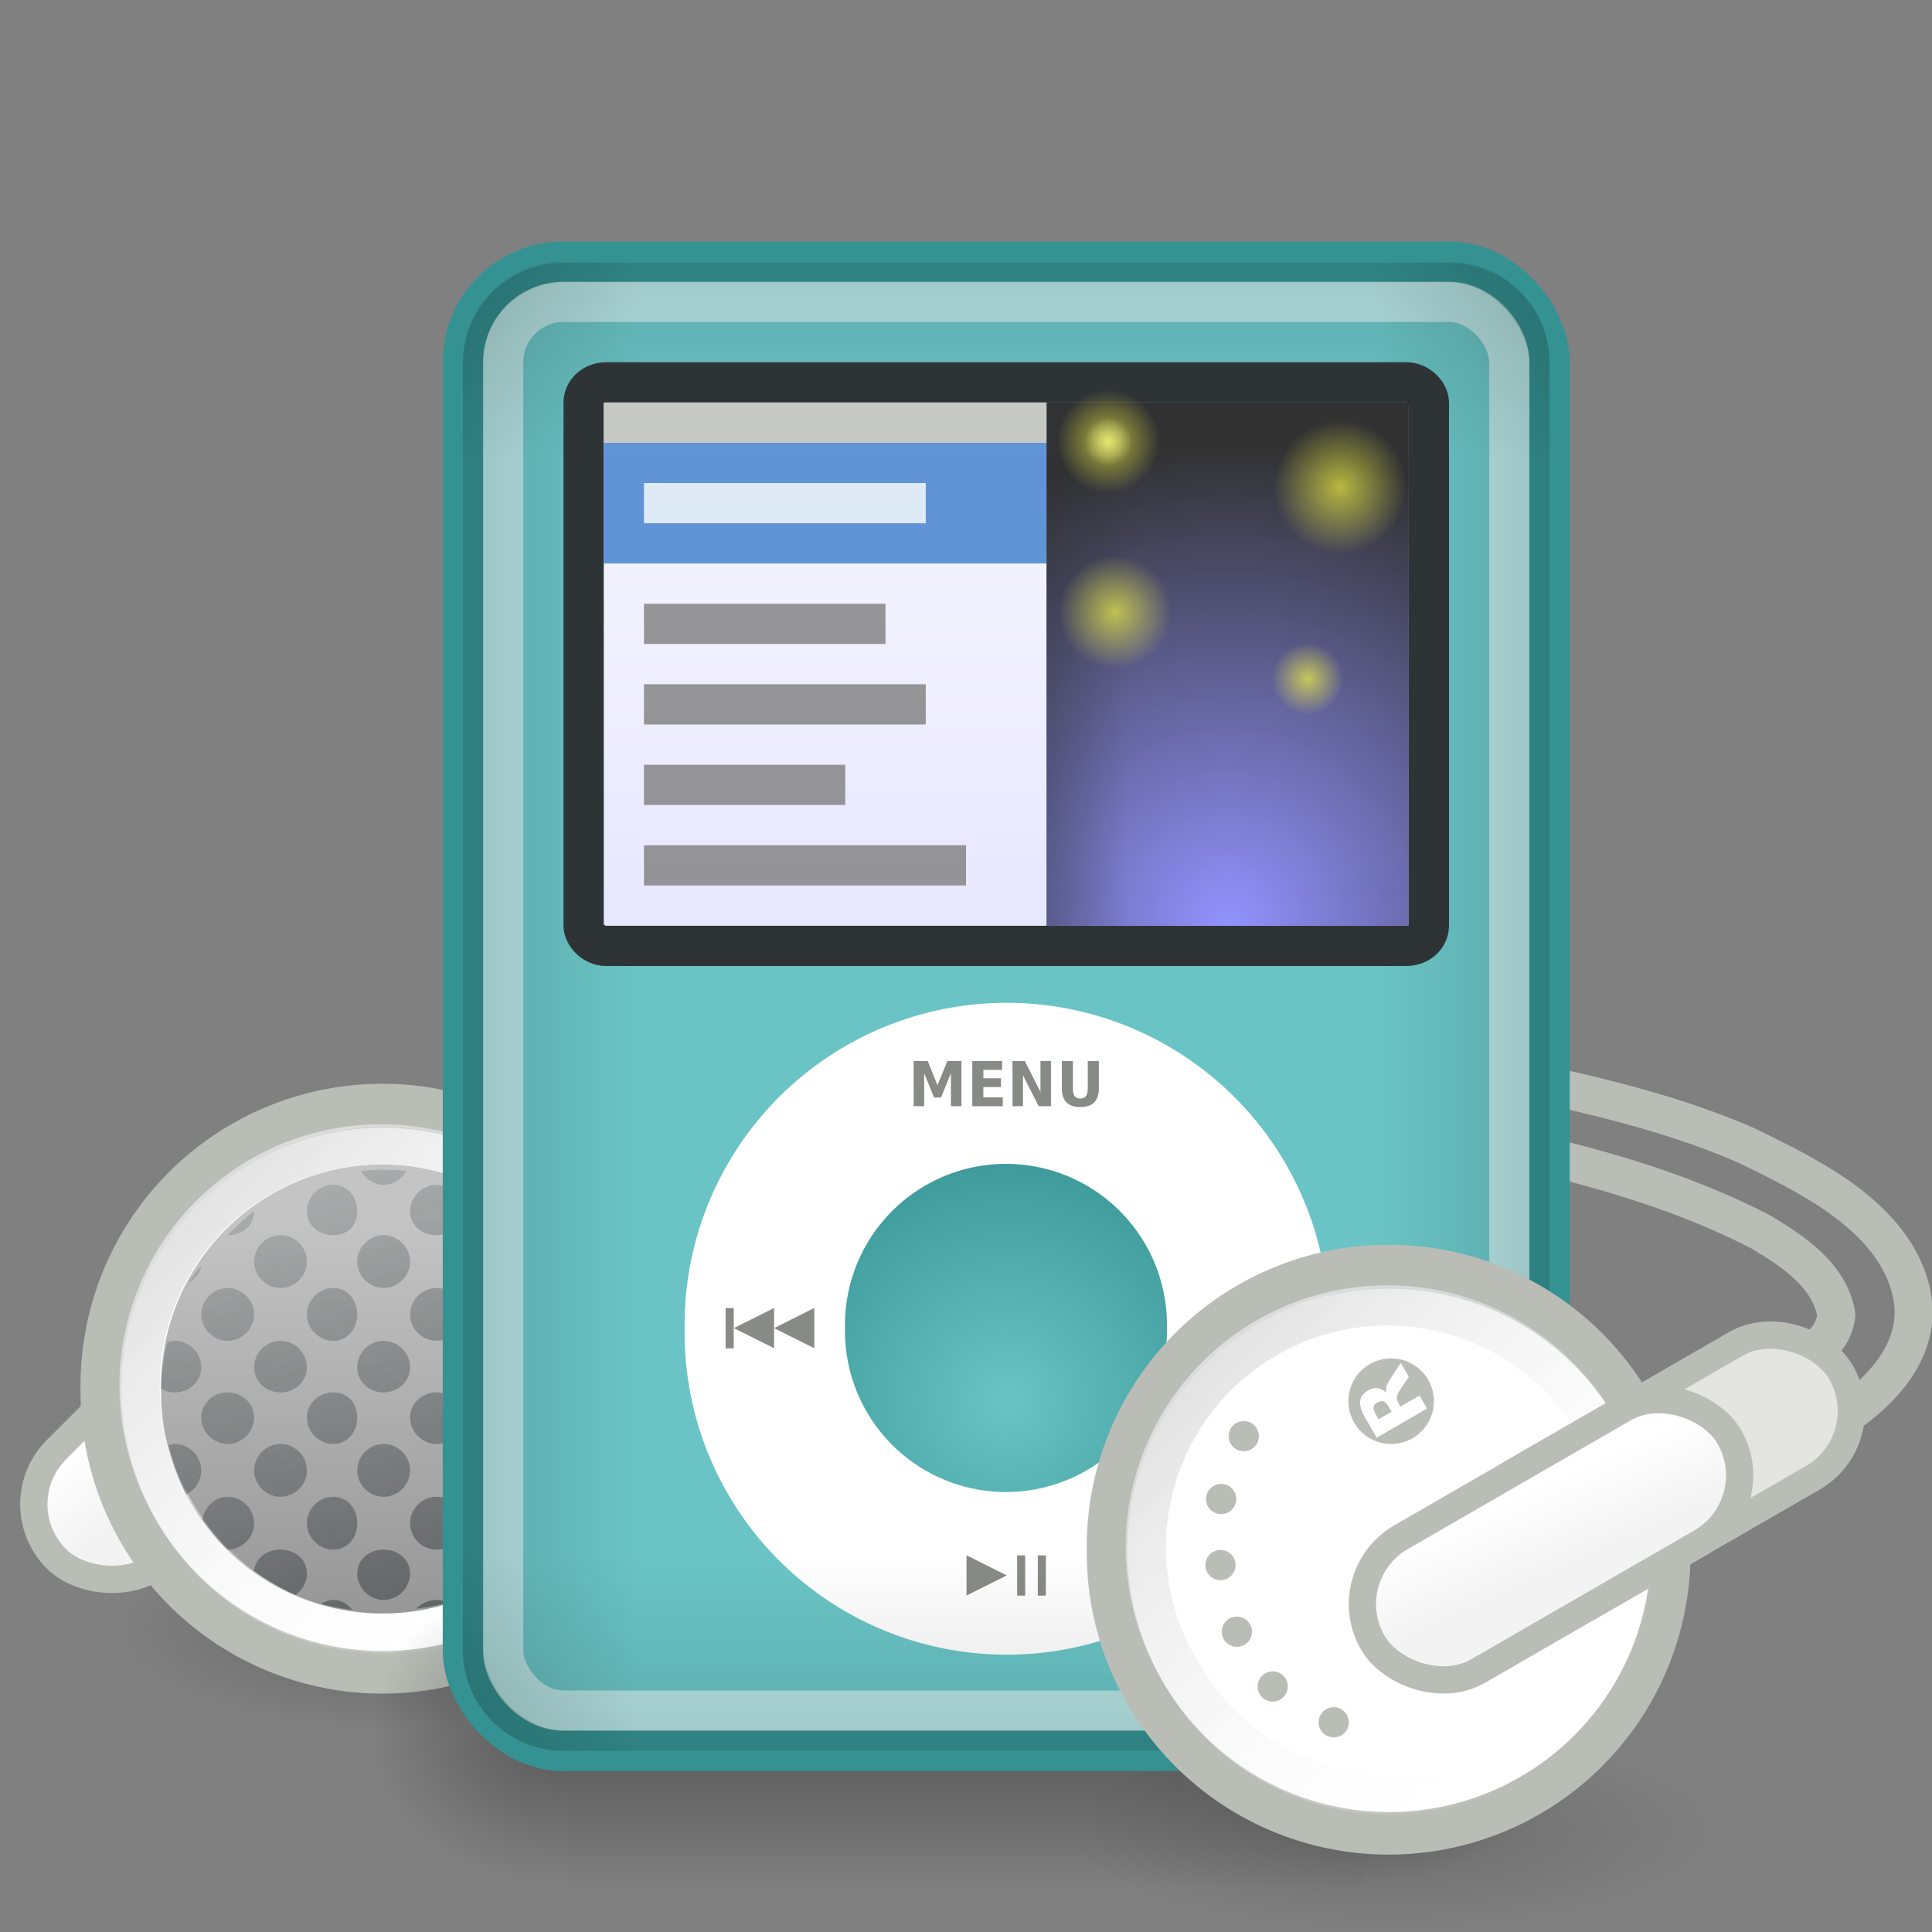 <?xml version="1.0" encoding="UTF-8" standalone="no"?>
<!-- Created with Inkscape (http://www.inkscape.org/) -->
<svg
   xmlns:dc="http://purl.org/dc/elements/1.1/"
   xmlns:cc="http://creativecommons.org/ns#"
   xmlns:rdf="http://www.w3.org/1999/02/22-rdf-syntax-ns#"
   xmlns:svg="http://www.w3.org/2000/svg"
   xmlns="http://www.w3.org/2000/svg"
   xmlns:xlink="http://www.w3.org/1999/xlink"
   xmlns:sodipodi="http://sodipodi.sourceforge.net/DTD/sodipodi-0.dtd"
   xmlns:inkscape="http://www.inkscape.org/namespaces/inkscape"
   width="48px"
   height="48px"
   id="svg1306"
   sodipodi:version="0.32"
   inkscape:version="0.45+devel"
   sodipodi:docbase="/home/rcollier/Desktop/extras/devices"
   sodipodi:docname="multimedia-player-ipod-nano3g_blue.svg"
   inkscape:export-filename="/home/klepas/Documents/work/Bauhaus/rockbox/icons/48x48/multimedia-player-ipod-nano3g_blue.png"
   inkscape:export-xdpi="90.000000"
   inkscape:export-ydpi="90.000000"
   inkscape:output_extension="org.inkscape.output.svg.inkscape">
  <rect width="100%" height="100%" fill="#808080" stroke="none"/>
  <defs
     id="defs1308">
    <linearGradient
       id="linearGradient5867">
      <stop
         style="stop-color:#6ac4c5;stop-opacity:1;"
         offset="0"
         id="stop5869" />
      <stop
         style="stop-color:#359293;stop-opacity:1;"
         offset="1"
         id="stop5871" />
    </linearGradient>
    <linearGradient
       inkscape:collect="always"
       id="linearGradient6379">
      <stop
         style="stop-color:#ffff41;stop-opacity:1;"
         offset="0"
         id="stop6381" />
      <stop
         style="stop-color:#ffff41;stop-opacity:0;"
         offset="1"
         id="stop6383" />
    </linearGradient>
    <linearGradient
       inkscape:collect="always"
       id="linearGradient6371">
      <stop
         style="stop-color:#ffff41;stop-opacity:1;"
         offset="0"
         id="stop6373" />
      <stop
         style="stop-color:#ffff41;stop-opacity:0;"
         offset="1"
         id="stop6375" />
    </linearGradient>
    <linearGradient
       inkscape:collect="always"
       id="linearGradient6363">
      <stop
         style="stop-color:#ffff41;stop-opacity:1;"
         offset="0"
         id="stop6365" />
      <stop
         style="stop-color:#ffff41;stop-opacity:0;"
         offset="1"
         id="stop6367" />
    </linearGradient>
    <linearGradient
       inkscape:collect="always"
       id="linearGradient6339">
      <stop
         style="stop-color:#ffffff;stop-opacity:1;"
         offset="0"
         id="stop6341" />
      <stop
         style="stop-color:#ffffff;stop-opacity:0;"
         offset="1"
         id="stop6343" />
    </linearGradient>
    <linearGradient
       id="linearGradient6325">
      <stop
         style="stop-color:#7d7dff;stop-opacity:1;"
         offset="0"
         id="stop6327" />
      <stop
         style="stop-color:#000000;stop-opacity:1;"
         offset="1"
         id="stop6329" />
    </linearGradient>
    <linearGradient
       inkscape:collect="always"
       id="linearGradient6290">
      <stop
         style="stop-color:#2e3436;stop-opacity:1;"
         offset="0"
         id="stop6292" />
      <stop
         style="stop-color:#2e3436;stop-opacity:0;"
         offset="1"
         id="stop6294" />
    </linearGradient>
    <linearGradient
       inkscape:collect="always"
       id="linearGradient6187">
      <stop
         style="stop-color:#000000;stop-opacity:1;"
         offset="0"
         id="stop6189" />
      <stop
         style="stop-color:#000000;stop-opacity:0;"
         offset="1"
         id="stop6191" />
    </linearGradient>
    <linearGradient
       inkscape:collect="always"
       id="linearGradient6162">
      <stop
         style="stop-color:#000000;stop-opacity:1;"
         offset="0"
         id="stop6164" />
      <stop
         style="stop-color:#000000;stop-opacity:0;"
         offset="1"
         id="stop6166" />
    </linearGradient>
    <linearGradient
       id="linearGradient10350">
      <stop
         style="stop-color:#e0e0e0;stop-opacity:1;"
         offset="0"
         id="stop10352" />
      <stop
         style="stop-color:#ffffff;stop-opacity:0;"
         offset="1"
         id="stop10354" />
    </linearGradient>
    <linearGradient
       inkscape:collect="always"
       id="linearGradient5047">
      <stop
         style="stop-color:#000000;stop-opacity:1;"
         offset="0"
         id="stop5049" />
      <stop
         style="stop-color:#000000;stop-opacity:0;"
         offset="1"
         id="stop5051" />
    </linearGradient>
    <linearGradient
       id="linearGradient4947">
      <stop
         style="stop-color:#5c5c5c;stop-opacity:1;"
         offset="0"
         id="stop4949" />
      <stop
         style="stop-color:#ababab;stop-opacity:1;"
         offset="1"
         id="stop4951" />
    </linearGradient>
    <linearGradient
       id="linearGradient3624">
      <stop
         style="stop-color:#ffffff;stop-opacity:1;"
         offset="0"
         id="stop3626" />
      <stop
         style="stop-color:#7a7a7a;stop-opacity:1;"
         offset="1"
         id="stop3628" />
    </linearGradient>
    <linearGradient
       inkscape:collect="always"
       id="linearGradient5060">
      <stop
         style="stop-color:black;stop-opacity:1;"
         offset="0"
         id="stop5062" />
      <stop
         style="stop-color:black;stop-opacity:0;"
         offset="1"
         id="stop5064" />
    </linearGradient>
    <linearGradient
       id="linearGradient5048">
      <stop
         style="stop-color:black;stop-opacity:0;"
         offset="0"
         id="stop5050" />
      <stop
         id="stop5056"
         offset="0.5"
         style="stop-color:black;stop-opacity:1;" />
      <stop
         style="stop-color:black;stop-opacity:0;"
         offset="1"
         id="stop5052" />
    </linearGradient>
    <linearGradient
       id="linearGradient8881"
       inkscape:collect="always">
      <stop
         id="stop8883"
         offset="0"
         style="stop-color:#2e3436;stop-opacity:1;" />
      <stop
         id="stop8885"
         offset="1"
         style="stop-color:#2e3436;stop-opacity:0;" />
    </linearGradient>
    <linearGradient
       id="linearGradient10720">
      <stop
         id="stop10722"
         offset="0"
         style="stop-color:#ffffff;stop-opacity:1;" />
      <stop
         id="stop10724"
         offset="1"
         style="stop-color:#f2f3f2;stop-opacity:1;" />
    </linearGradient>
    <linearGradient
       id="linearGradient7379">
      <stop
         id="stop7381"
         offset="0"
         style="stop-color:#ffffff;stop-opacity:1;" />
      <stop
         style="stop-color:#f5f5ff;stop-opacity:1;"
         offset="0.208"
         id="stop7383" />
      <stop
         id="stop7385"
         offset="1"
         style="stop-color:#e5e6ff;stop-opacity:1;" />
    </linearGradient>
    <linearGradient
       inkscape:collect="always"
       xlink:href="#linearGradient3624"
       id="linearGradient5850"
       gradientUnits="userSpaceOnUse"
       gradientTransform="translate(116.915,170.25)"
       x1="24.5"
       y1="24.942"
       x2="24.5"
       y2="28.133" />
    <linearGradient
       inkscape:collect="always"
       xlink:href="#linearGradient3624"
       id="linearGradient5857"
       gradientUnits="userSpaceOnUse"
       gradientTransform="translate(115.962,190.452)"
       x1="24.5"
       y1="24.942"
       x2="24.5"
       y2="28.133" />
    <linearGradient
       inkscape:collect="always"
       xlink:href="#linearGradient3624"
       id="linearGradient7307"
       gradientUnits="userSpaceOnUse"
       gradientTransform="translate(160.69,61)"
       x1="24.5"
       y1="24.942"
       x2="24.5"
       y2="28.133" />
    <linearGradient
       inkscape:collect="always"
       xlink:href="#linearGradient3624"
       id="linearGradient7318"
       gradientUnits="userSpaceOnUse"
       gradientTransform="translate(159.738,81.202)"
       x1="24.5"
       y1="24.942"
       x2="24.5"
       y2="28.133" />
    <radialGradient
       inkscape:collect="always"
       xlink:href="#linearGradient5047"
       id="radialGradient7447"
       gradientUnits="userSpaceOnUse"
       gradientTransform="matrix(1,0,0,0.301,0,30.633)"
       cx="37.531"
       cy="43.844"
       fx="37.531"
       fy="43.844"
       r="7.156" />
    <radialGradient
       inkscape:collect="always"
       xlink:href="#linearGradient5060"
       id="radialGradient9094"
       gradientUnits="userSpaceOnUse"
       gradientTransform="matrix(4.0992061e-2,0,0,3.2941172e-2,9.192,27.922)"
       cx="605.714"
       cy="486.648"
       fx="605.714"
       fy="486.648"
       r="117.143" />
    <linearGradient
       inkscape:collect="always"
       xlink:href="#linearGradient5048"
       id="linearGradient9097"
       gradientUnits="userSpaceOnUse"
       gradientTransform="matrix(4.0992061e-2,0,0,3.2941172e-2,9.184,27.922)"
       x1="302.857"
       y1="366.648"
       x2="302.857"
       y2="609.505" />
    <radialGradient
       inkscape:collect="always"
       xlink:href="#linearGradient5047"
       id="radialGradient9430"
       gradientUnits="userSpaceOnUse"
       gradientTransform="matrix(1,0,0,0.301,0,30.633)"
       cx="37.531"
       cy="43.844"
       fx="37.531"
       fy="43.844"
       r="7.156" />
    <linearGradient
       inkscape:collect="always"
       xlink:href="#linearGradient4947"
       id="linearGradient9432"
       gradientUnits="userSpaceOnUse"
       x1="13.727"
       y1="48.561"
       x2="13.727"
       y2="37.353" />
    <linearGradient
       inkscape:collect="always"
       xlink:href="#linearGradient10350"
       id="linearGradient9434"
       gradientUnits="userSpaceOnUse"
       x1="11.98"
       y1="35.991"
       x2="15.065"
       y2="46.267" />
    <linearGradient
       inkscape:collect="always"
       xlink:href="#linearGradient8881"
       id="linearGradient9439"
       gradientUnits="userSpaceOnUse"
       gradientTransform="matrix(1.293,0,0,1.293,-6.615,-9.358)"
       x1="14.375"
       y1="37.688"
       x2="9.342"
       y2="25.732" />
    <linearGradient
       inkscape:collect="always"
       xlink:href="#linearGradient10720"
       id="linearGradient9447"
       gradientUnits="userSpaceOnUse"
       gradientTransform="matrix(2.046,1.9761757e-7,-1.0072157e-7,1.279,-41.907,-35.924)"
       x1="10.089"
       y1="49.194"
       x2="9.822"
       y2="50.832" />
    <radialGradient
       inkscape:collect="always"
       xlink:href="#linearGradient5060"
       id="radialGradient9453"
       gradientUnits="userSpaceOnUse"
       gradientTransform="matrix(-4.0992061e-2,0,0,3.2941172e-2,38.808,27.922)"
       cx="605.714"
       cy="486.648"
       fx="605.714"
       fy="486.648"
       r="117.143" />
    <linearGradient
       inkscape:collect="always"
       xlink:href="#linearGradient6162"
       id="linearGradient6168"
       x1="24.593"
       y1="50.054"
       x2="24.593"
       y2="39.64"
       gradientUnits="userSpaceOnUse"
       gradientTransform="translate(0,-1)" />
    <linearGradient
       inkscape:collect="always"
       xlink:href="#linearGradient6162"
       id="linearGradient6172"
       gradientUnits="userSpaceOnUse"
       x1="24.593"
       y1="50.054"
       x2="24.593"
       y2="39.64"
       gradientTransform="matrix(1,0,0,-1,0,51.031)" />
    <linearGradient
       inkscape:collect="always"
       xlink:href="#linearGradient6187"
       id="linearGradient6193"
       x1="7.949"
       y1="86"
       x2="15.851"
       y2="86"
       gradientUnits="userSpaceOnUse"
       gradientTransform="translate(0,-61)" />
    <linearGradient
       inkscape:collect="always"
       xlink:href="#linearGradient6187"
       id="linearGradient6205"
       gradientUnits="userSpaceOnUse"
       gradientTransform="matrix(-1,0,0,1,50,-61)"
       x1="7.949"
       y1="86"
       x2="15.851"
       y2="86" />
    <linearGradient
       inkscape:collect="always"
       xlink:href="#linearGradient7379"
       id="linearGradient6240"
       gradientUnits="userSpaceOnUse"
       gradientTransform="matrix(1.235,0,0,1,-4.643,4.004)"
       x1="22.247"
       y1="4.996"
       x2="22.247"
       y2="20.004" />
    <linearGradient
       inkscape:collect="always"
       xlink:href="#linearGradient10720"
       id="linearGradient6280"
       gradientUnits="userSpaceOnUse"
       gradientTransform="matrix(2.046,1.9374641e-7,-9.8301249e-8,1.279,-6.378,-11.907)"
       x1="10.089"
       y1="49.194"
       x2="9.822"
       y2="50.832" />
    <linearGradient
       inkscape:collect="always"
       xlink:href="#linearGradient10350"
       id="linearGradient6286"
       gradientUnits="userSpaceOnUse"
       x1="11.98"
       y1="35.991"
       x2="15.065"
       y2="46.267" />
    <linearGradient
       inkscape:collect="always"
       xlink:href="#linearGradient6290"
       id="linearGradient6296"
       x1="26"
       y1="16.5"
       x2="28"
       y2="16.5"
       gradientUnits="userSpaceOnUse" />
    <radialGradient
       inkscape:collect="always"
       xlink:href="#linearGradient6325"
       id="radialGradient6331"
       cx="30"
       cy="19.5"
       fx="30"
       fy="19.5"
       r="4"
       gradientTransform="matrix(2.911,0,0,2.984,-56.824,-35.195)"
       gradientUnits="userSpaceOnUse" />
    <radialGradient
       inkscape:collect="always"
       xlink:href="#linearGradient6339"
       id="radialGradient6353"
       gradientUnits="userSpaceOnUse"
       cx="28.781"
       cy="12.719"
       fx="28.781"
       fy="12.719"
       r="0.594" />
    <radialGradient
       inkscape:collect="always"
       xlink:href="#linearGradient6363"
       id="radialGradient6369"
       cx="28.781"
       cy="12.719"
       fx="28.781"
       fy="12.719"
       r="0.594"
       gradientUnits="userSpaceOnUse" />
    <radialGradient
       inkscape:collect="always"
       xlink:href="#linearGradient6371"
       id="radialGradient6377"
       cx="28.781"
       cy="12.719"
       fx="28.781"
       fy="12.719"
       r="0.594"
       gradientUnits="userSpaceOnUse" />
    <radialGradient
       inkscape:collect="always"
       xlink:href="#linearGradient6379"
       id="radialGradient6385"
       cx="28.781"
       cy="12.719"
       fx="28.781"
       fy="12.719"
       r="0.594"
       gradientUnits="userSpaceOnUse" />
    <radialGradient
       inkscape:collect="always"
       xlink:href="#linearGradient6363"
       id="radialGradient6770"
       gradientUnits="userSpaceOnUse"
       cx="28.781"
       cy="12.719"
       fx="28.781"
       fy="12.719"
       r="0.594" />
    <radialGradient
       inkscape:collect="always"
       xlink:href="#linearGradient5867"
       id="radialGradient5873"
       cx="25.743"
       cy="28.422"
       fx="25.743"
       fy="28.422"
       r="2.719"
       gradientUnits="userSpaceOnUse"
       gradientTransform="matrix(1.788,0,0,1.788,-20.678,-22.314)" />
  </defs>
  <sodipodi:namedview
     id="base"
     pagecolor="#ffffff"
     bordercolor="#666666"
     borderopacity="0.118"
     inkscape:pageopacity="0.0"
     inkscape:pageshadow="2"
     inkscape:zoom="8"
     inkscape:cx="25.602761"
     inkscape:cy="18.788758"
     inkscape:current-layer="layer1"
     showgrid="false"
     inkscape:grid-bbox="true"
     inkscape:document-units="px"
     inkscape:showpageshadow="false"
     inkscape:window-width="1125"
     inkscape:window-height="747"
     inkscape:window-x="218"
     inkscape:window-y="132"
     showguides="true"
     inkscape:guide-bbox="true"
     showborder="true">
    <inkscape:grid
       type="xygrid"
       id="grid5498" />
    <inkscape:grid
       id="GridFromPre046Settings"
       type="xygrid"
       originx="0px"
       originy="0px"
       spacingx="1px"
       spacingy="1px"
       color="#0000ff"
       empcolor="#0000ff"
       opacity="0.2"
       empopacity="0.4"
       empspacing="5"
       enabled="false"
       visible="false" />
  </sodipodi:namedview>
  <g
     id="layer1"
     inkscape:label="Layer 1"
     inkscape:groupmode="layer"
     style="display:inline">
    <rect
       transform="matrix(0.707,-0.707,0.707,0.707,0,0)"
       ry="1.919"
       rx="1.919"
       y="26.463"
       x="-23.193"
       height="3.837"
       width="10.229"
       id="rect8992"
       style="fill:#eeeeec;fill-opacity:1;fill-rule:nonzero;stroke:#babdb6;stroke-width:0.678;stroke-linecap:butt;stroke-linejoin:miter;stroke-miterlimit:4;stroke-dasharray:none;stroke-dashoffset:0;stroke-opacity:1" />
    <rect
       transform="matrix(0.707,-0.707,0.707,0.707,0,0)"
       style="fill:url(#linearGradient9447);fill-opacity:1;fill-rule:nonzero;stroke:#babdb6;stroke-width:0.678;stroke-linecap:butt;stroke-linejoin:miter;stroke-miterlimit:4;stroke-dasharray:none;stroke-dashoffset:0;stroke-opacity:1"
       id="rect8994"
       width="10.229"
       height="3.837"
       x="-26.398"
       y="26.463"
       rx="1.919"
       ry="1.919" />
    <path
       inkscape:r_cy="true"
       inkscape:r_cx="true"
       d="M 44.688,43.844 A 7.156,2.156 0 1 1 30.375,43.844 A 7.156,2.156 0 1 1 44.688,43.844 z"
       sodipodi:ry="2.15625"
       sodipodi:rx="7.15625"
       sodipodi:cy="43.84375"
       sodipodi:cx="37.53125"
       id="path5104"
       style="opacity:0.2;color:#000000;fill:url(#radialGradient9430);fill-opacity:1;fill-rule:evenodd;stroke:none;stroke-width:1;stroke-linecap:butt;stroke-linejoin:miter;marker:none;marker-start:none;marker-mid:none;marker-end:none;stroke-miterlimit:4;stroke-dasharray:none;stroke-dashoffset:0;stroke-opacity:1;visibility:visible;display:block;overflow:visible"
       sodipodi:type="arc"
       transform="matrix(0.978,0,0,1.159,-26.712,-10.333)" />
    <path
       sodipodi:type="arc"
       style="fill:none;fill-opacity:1;fill-rule:nonzero;stroke:#babdb6;stroke-width:1.326;stroke-linecap:butt;stroke-linejoin:miter;stroke-miterlimit:4;stroke-dasharray:none;stroke-dashoffset:0;stroke-opacity:1"
       id="path8986"
       sodipodi:cx="41.365746"
       sodipodi:cy="60.374371"
       sodipodi:rx="8.5736694"
       sodipodi:ry="8.5736694"
       d="M 49.939,60.374 A 8.574,8.574 0 1 1 32.792,60.374 A 8.574,8.574 0 1 1 49.939,60.374 z"
       transform="matrix(0.812,0,0,0.812,-24.088,-14.522)" />
    <path
       transform="matrix(1.224,0,0,1.224,-30.571,-13.829)"
       inkscape:r_cy="true"
       inkscape:r_cx="true"
       d="M 38.062,39.5 A 5.312,5.312 0 1 1 27.438,39.5 A 5.312,5.312 0 1 1 38.062,39.5 z"
       sodipodi:ry="5.3125"
       sodipodi:rx="5.3125"
       sodipodi:cy="39.5"
       sodipodi:cx="32.75"
       id="path8988"
       style="color:#000000;fill:#ffffff;fill-opacity:1;fill-rule:evenodd;stroke:none;stroke-width:1;stroke-linecap:round;stroke-linejoin:miter;marker:none;marker-start:none;marker-mid:none;marker-end:none;stroke-miterlimit:4;stroke-dasharray:none;stroke-dashoffset:0;stroke-opacity:1;visibility:visible;display:block;overflow:visible"
       sodipodi:type="arc" />
    <path
       inkscape:r_cy="true"
       inkscape:r_cx="true"
       sodipodi:type="arc"
       style="opacity:0.7;fill:url(#linearGradient9432);fill-opacity:1;stroke:none;stroke-width:1.8;stroke-linecap:round;stroke-linejoin:round;stroke-miterlimit:4;stroke-dasharray:none;stroke-opacity:1;display:inline"
       id="path8192"
       sodipodi:cx="13.727494"
       sodipodi:cy="41.231144"
       sodipodi:rx="5.0608273"
       sodipodi:ry="5.0608273"
       d="M 18.788,41.231 A 5.061,5.061 0 1 1 8.667,41.231 A 5.061,5.061 0 1 1 18.788,41.231 z"
       transform="matrix(1.087,0,0,1.087,-5.419,-10.309)" />
    <path
       inkscape:r_cy="true"
       inkscape:r_cx="true"
       sodipodi:type="arc"
       style="opacity:0.9;fill:none;fill-opacity:1;stroke:url(#linearGradient9434);stroke-width:0.843;stroke-linecap:round;stroke-linejoin:round;stroke-miterlimit:4;stroke-dasharray:none;stroke-opacity:1;display:inline"
       id="path8990"
       sodipodi:cx="13.727494"
       sodipodi:cy="41.231144"
       sodipodi:rx="5.0608273"
       sodipodi:ry="5.0608273"
       d="M 18.788,41.231 A 5.061,5.061 0 1 1 8.667,41.231 A 5.061,5.061 0 1 1 18.788,41.231 z"
       transform="matrix(1.027,-0.593,0.593,1.027,-29.036,0.304)" />
    <path
       id="path8725"
       d="M 9.5,29.062 C 9.32,29.062 9.144,29.077 8.969,29.094 C 9.081,29.294 9.288,29.437 9.531,29.437 C 9.774,29.437 9.982,29.294 10.094,29.094 C 9.899,29.073 9.7,29.062 9.5,29.062 z M 8.281,29.437 C 7.924,29.437 7.625,29.737 7.625,30.094 C 7.625,30.451 7.924,30.687 8.281,30.687 C 8.638,30.687 8.875,30.451 8.875,30.094 C 8.875,29.737 8.638,29.437 8.281,29.437 z M 10.844,29.437 C 10.487,29.437 10.188,29.737 10.188,30.094 C 10.188,30.451 10.487,30.687 10.844,30.687 C 11.201,30.687 11.5,30.451 11.5,30.094 C 11.5,29.737 11.201,29.437 10.844,29.437 z M 6.313,30.094 C 6.073,30.265 5.864,30.481 5.656,30.687 C 6.013,30.687 6.312,30.451 6.313,30.094 z M 12.75,30.156 C 12.784,30.466 13.056,30.673 13.375,30.687 C 13.183,30.495 12.969,30.319 12.75,30.156 z M 6.969,30.687 C 6.612,30.687 6.313,30.987 6.313,31.344 C 6.312,31.701 6.612,32 6.969,32 C 7.326,32 7.625,31.701 7.625,31.344 C 7.625,30.987 7.326,30.687 6.969,30.687 z M 9.531,30.687 C 9.174,30.687 8.875,30.987 8.875,31.344 C 8.875,31.701 9.174,32 9.531,32 C 9.888,32 10.188,31.701 10.188,31.344 C 10.188,30.987 9.888,30.687 9.531,30.687 z M 12.156,30.687 C 11.799,30.687 11.5,30.987 11.5,31.344 C 11.5,31.701 11.799,32 12.156,32 C 12.513,32 12.75,31.701 12.75,31.344 C 12.75,30.987 12.513,30.687 12.156,30.687 z M 5,31.437 C 4.896,31.586 4.777,31.716 4.688,31.875 C 4.841,31.775 4.971,31.625 5,31.437 z M 5.656,32 C 5.299,32 5,32.299 5,32.656 C 5,33.013 5.299,33.312 5.656,33.312 C 6.013,33.312 6.312,33.013 6.313,32.656 C 6.312,32.299 6.013,32 5.656,32 z M 8.281,32 C 7.924,32 7.625,32.299 7.625,32.656 C 7.625,33.013 7.924,33.312 8.281,33.312 C 8.638,33.312 8.875,33.013 8.875,32.656 C 8.875,32.299 8.638,32 8.281,32 z M 10.844,32 C 10.487,32 10.188,32.299 10.188,32.656 C 10.188,33.013 10.487,33.312 10.844,33.312 C 11.201,33.312 11.5,33.013 11.5,32.656 C 11.5,32.299 11.201,32 10.844,32 z M 13.406,32 C 13.049,32 12.75,32.299 12.75,32.656 C 12.75,33.013 13.049,33.312 13.406,33.312 C 13.763,33.312 14.062,33.013 14.062,32.656 C 14.062,32.299 13.763,32 13.406,32 z M 4.344,33.312 C 4.277,33.312 4.215,33.324 4.156,33.344 C 4.073,33.714 4.004,34.106 4,34.5 C 4.096,34.567 4.214,34.594 4.344,34.594 C 4.701,34.594 5,34.326 5,33.969 C 5,33.612 4.701,33.312 4.344,33.312 z M 6.969,33.312 C 6.612,33.312 6.313,33.612 6.313,33.969 C 6.312,34.326 6.612,34.594 6.969,34.594 C 7.326,34.594 7.625,34.326 7.625,33.969 C 7.625,33.612 7.326,33.312 6.969,33.312 z M 9.531,33.312 C 9.174,33.312 8.875,33.612 8.875,33.969 C 8.875,34.326 9.174,34.594 9.531,34.594 C 9.888,34.594 10.188,34.326 10.188,33.969 C 10.188,33.612 9.888,33.312 9.531,33.312 z M 12.156,33.312 C 11.799,33.312 11.5,33.612 11.5,33.969 C 11.5,34.326 11.799,34.594 12.156,34.594 C 12.513,34.594 12.75,34.326 12.75,33.969 C 12.75,33.612 12.513,33.312 12.156,33.312 z M 14.719,33.5 C 14.362,33.5 14.062,33.768 14.062,34.125 C 14.062,34.482 14.362,34.781 14.719,34.781 C 14.816,34.781 14.913,34.787 15,34.75 C 15.002,34.687 15,34.626 15,34.562 C 15,34.213 14.937,33.862 14.875,33.531 C 14.819,33.513 14.777,33.5 14.719,33.5 z M 5.656,34.594 C 5.299,34.594 5,34.862 5,35.219 C 5,35.576 5.299,35.875 5.656,35.875 C 6.013,35.875 6.312,35.576 6.313,35.219 C 6.312,34.862 6.013,34.594 5.656,34.594 z M 8.281,34.594 C 7.924,34.594 7.625,34.862 7.625,35.219 C 7.625,35.576 7.924,35.875 8.281,35.875 C 8.638,35.875 8.875,35.576 8.875,35.219 C 8.875,34.862 8.638,34.594 8.281,34.594 z M 10.844,34.594 C 10.487,34.594 10.188,34.862 10.188,35.219 C 10.188,35.576 10.487,35.875 10.844,35.875 C 11.201,35.875 11.5,35.576 11.5,35.219 C 11.5,34.862 11.201,34.594 10.844,34.594 z M 13.406,34.594 C 13.049,34.594 12.75,34.862 12.75,35.219 C 12.75,35.576 13.049,35.875 13.406,35.875 C 13.763,35.875 14.062,35.576 14.062,35.219 C 14.062,34.862 13.763,34.594 13.406,34.594 z M 4.344,35.875 C 4.289,35.875 4.237,35.893 4.188,35.906 C 4.295,36.333 4.425,36.744 4.625,37.125 C 4.845,37.02 5,36.789 5,36.531 C 5,36.174 4.701,35.875 4.344,35.875 z M 6.969,35.875 C 6.612,35.875 6.313,36.174 6.313,36.531 C 6.312,36.888 6.612,37.187 6.969,37.187 C 7.326,37.187 7.625,36.888 7.625,36.531 C 7.625,36.174 7.326,35.875 6.969,35.875 z M 9.531,35.875 C 9.174,35.875 8.875,36.174 8.875,36.531 C 8.875,36.888 9.174,37.187 9.531,37.187 C 9.888,37.187 10.188,36.888 10.188,36.531 C 10.188,36.174 9.888,35.875 9.531,35.875 z M 12.156,35.875 C 11.799,35.875 11.5,36.174 11.5,36.531 C 11.5,36.888 11.799,37.187 12.156,37.187 C 12.513,37.187 12.75,36.888 12.75,36.531 C 12.75,36.174 12.513,35.875 12.156,35.875 z M 14.719,35.875 C 14.362,35.875 14.062,36.174 14.062,36.531 C 14.062,36.771 14.21,36.955 14.406,37.062 C 14.591,36.7 14.711,36.31 14.812,35.906 C 14.782,35.898 14.755,35.875 14.719,35.875 z M 5.656,37.187 C 5.334,37.187 5.08,37.44 5.031,37.75 C 5.22,38.013 5.425,38.275 5.656,38.5 C 5.661,38.505 5.682,38.495 5.688,38.5 C 6.03,38.483 6.313,38.19 6.313,37.844 C 6.312,37.487 6.013,37.187 5.656,37.187 z M 8.281,37.187 C 7.924,37.187 7.625,37.487 7.625,37.844 C 7.625,38.201 7.924,38.5 8.281,38.5 C 8.638,38.5 8.875,38.201 8.875,37.844 C 8.875,37.487 8.638,37.187 8.281,37.187 z M 10.844,37.187 C 10.487,37.187 10.188,37.487 10.188,37.844 C 10.188,38.201 10.487,38.5 10.844,38.5 C 11.201,38.5 11.5,38.201 11.5,37.844 C 11.5,37.487 11.201,37.187 10.844,37.187 z M 13.406,37.187 C 13.049,37.187 12.75,37.487 12.75,37.844 C 12.75,38.177 13.019,38.433 13.344,38.469 C 13.589,38.228 13.835,37.971 14.031,37.687 C 13.959,37.407 13.708,37.187 13.406,37.187 z M 6.969,38.5 C 6.633,38.5 6.344,38.707 6.313,39.031 C 6.641,39.266 6.967,39.466 7.344,39.625 C 7.511,39.506 7.625,39.312 7.625,39.094 C 7.625,38.737 7.326,38.5 6.969,38.5 z M 9.531,38.5 C 9.174,38.5 8.875,38.737 8.875,39.094 C 8.875,39.451 9.174,39.75 9.531,39.75 C 9.888,39.75 10.188,39.451 10.188,39.094 C 10.188,38.737 9.888,38.5 9.531,38.5 z M 12.156,38.5 C 11.799,38.5 11.5,38.737 11.5,39.094 C 11.5,39.289 11.58,39.474 11.719,39.594 C 12.092,39.43 12.426,39.238 12.75,39 C 12.708,38.694 12.48,38.5 12.156,38.5 z M 8.281,39.75 C 8.175,39.75 8.058,39.797 7.969,39.844 C 8.225,39.918 8.48,39.963 8.75,40 C 8.64,39.852 8.484,39.75 8.281,39.75 z M 10.844,39.75 C 10.65,39.75 10.464,39.832 10.344,39.969 C 10.616,39.927 10.867,39.893 11.125,39.812 C 11.042,39.771 10.944,39.75 10.844,39.75 z"
       style="opacity:0.5;fill:url(#linearGradient9439);fill-opacity:1;stroke:none;stroke-width:1.8;stroke-linecap:round;stroke-linejoin:round;stroke-miterlimit:4;stroke-dasharray:none;stroke-opacity:1;display:inline" />
    <path
       style="fill:none;fill-opacity:1;fill-rule:evenodd;stroke:#babdb6;stroke-width:0.944;stroke-linecap:butt;stroke-linejoin:round;stroke-miterlimit:4;stroke-dasharray:none;stroke-opacity:1;display:inline"
       d="M 43.406,28.466 C 41.27,27.53 38.971,27.077 36.703,26.585 C 36.369,27.097 36.034,27.61 35.699,28.122 C 38.449,28.69 41.24,29.309 43.75,30.609 C 44.546,31.088 45.459,31.679 45.624,32.67 C 45.536,33.474 44.699,33.808 44.087,34.161 C 43.441,34.315 43.163,35.213 43.764,35.609 C 44.364,36.184 45.116,35.711 45.641,35.305 C 46.613,34.689 47.605,33.723 47.54,32.48 C 47.435,31.079 46.283,30.062 45.151,29.386 C 44.588,29.044 43.996,28.756 43.406,28.466 z"
       id="path10310" />
    <g
       id="g9455"
       style="opacity:1"
       transform="translate(0,-1)">
      <path
         sodipodi:nodetypes="cccc"
         id="path5878"
         d="M 14.103,40 C 14.103,40 14.103,48 14.103,48 C 11.992,48.015 9,46.208 9,44 C 9,41.792 11.356,40 14.103,40 z"
         style="opacity:0.322;color:#000000;fill:url(#radialGradient9453);fill-opacity:1;fill-rule:nonzero;stroke:none;stroke-width:1;stroke-linecap:round;stroke-linejoin:miter;marker:none;marker-start:none;marker-mid:none;marker-end:none;stroke-miterlimit:4;stroke-dasharray:none;stroke-dashoffset:0;stroke-opacity:1;visibility:visible;display:inline;overflow:visible" />
      <rect
         style="opacity:0.322;color:#000000;fill:url(#linearGradient9097);fill-opacity:1;fill-rule:nonzero;stroke:none;stroke-width:1;stroke-linecap:round;stroke-linejoin:miter;marker:none;marker-start:none;marker-mid:none;marker-end:none;stroke-miterlimit:4;stroke-dasharray:none;stroke-dashoffset:0;stroke-opacity:1;visibility:visible;display:inline;overflow:visible"
         id="rect5874"
         width="19.793"
         height="8"
         x="14.103"
         y="40" />
      <path
         style="opacity:0.322;color:#000000;fill:url(#radialGradient9094);fill-opacity:1;fill-rule:nonzero;stroke:none;stroke-width:1;stroke-linecap:round;stroke-linejoin:miter;marker:none;marker-start:none;marker-mid:none;marker-end:none;stroke-miterlimit:4;stroke-dasharray:none;stroke-dashoffset:0;stroke-opacity:1;visibility:visible;display:inline;overflow:visible"
         d="M 33.897,40 C 33.897,40 33.897,48 33.897,48 C 36.008,48.015 39,46.208 39,44 C 39,41.792 36.644,40 33.897,40 z"
         id="path5876"
         sodipodi:nodetypes="cccc" />
    </g>
    <rect
       style="opacity:1;fill:#6ac4c5;fill-opacity:1;stroke:#359293;stroke-width:1.012;stroke-linecap:round;stroke-linejoin:round;stroke-miterlimit:4;stroke-dasharray:none;stroke-opacity:1;display:inline"
       id="rect6121"
       width="26.988"
       height="36.988"
       x="11.506"
       y="6.506"
       rx="2.484"
       ry="2.484" />
    <rect
       ry="1.506"
       rx="1.506"
       y="7.5"
       x="12.5"
       height="35"
       width="25"
       id="rect6463"
       style="opacity:0.5;fill:none;fill-opacity:1;stroke:#ffffff;stroke-width:1;stroke-linecap:round;stroke-linejoin:round;stroke-miterlimit:4;stroke-dasharray:none;stroke-opacity:1;display:inline" />
    <rect
       style="color:#000000;fill:url(#linearGradient5857);fill-opacity:1;fill-rule:nonzero;stroke:none;stroke-width:0.7;stroke-linecap:round;stroke-linejoin:miter;marker:none;marker-start:none;marker-mid:none;marker-end:none;stroke-miterlimit:4;stroke-dasharray:none;stroke-dashoffset:0;stroke-opacity:1;visibility:visible;display:inline;overflow:visible"
       id="rect10271"
       width="0"
       height="1.414"
       x="142.391"
       y="214.299"
       inkscape:r_cx="true"
       inkscape:r_cy="true" />
    <rect
       style="color:#000000;fill:url(#linearGradient5850);fill-opacity:1;fill-rule:nonzero;stroke:none;stroke-width:0.7;stroke-linecap:round;stroke-linejoin:miter;marker:none;marker-start:none;marker-mid:none;marker-end:none;stroke-miterlimit:4;stroke-dasharray:none;stroke-dashoffset:0;stroke-opacity:1;visibility:visible;display:inline;overflow:visible"
       id="rect10568"
       width="0"
       height="1.414"
       x="143.343"
       y="194.098"
       inkscape:r_cx="true"
       inkscape:r_cy="true" />
    <rect
       style="color:#000000;fill:url(#linearGradient7318);fill-opacity:1;fill-rule:nonzero;stroke:none;stroke-width:0.7;stroke-linecap:round;stroke-linejoin:miter;marker:none;marker-start:none;marker-mid:none;marker-end:none;stroke-miterlimit:4;stroke-dasharray:none;stroke-dashoffset:0;stroke-opacity:1;visibility:visible;display:inline;overflow:visible"
       id="rect7104"
       width="0"
       height="1.414"
       x="186.166"
       y="105.049"
       inkscape:r_cx="true"
       inkscape:r_cy="true" />
    <rect
       style="color:#000000;fill:url(#linearGradient7307);fill-opacity:1;fill-rule:nonzero;stroke:none;stroke-width:0.7;stroke-linecap:round;stroke-linejoin:miter;marker:none;marker-start:none;marker-mid:none;marker-end:none;stroke-miterlimit:4;stroke-dasharray:none;stroke-dashoffset:0;stroke-opacity:1;visibility:visible;display:inline;overflow:visible"
       id="rect7118"
       width="0"
       height="1.414"
       x="187.118"
       y="84.848"
       inkscape:r_cx="true"
       inkscape:r_cy="true" />
    <path
       transform="matrix(1.118,0,0,1.159,-7.456,-5.333)"
       sodipodi:type="arc"
       style="opacity:0.15;color:#000000;fill:url(#radialGradient7447);fill-opacity:1;fill-rule:evenodd;stroke:none;stroke-width:1;stroke-linecap:butt;stroke-linejoin:miter;marker:none;marker-start:none;marker-mid:none;marker-end:none;stroke-miterlimit:4;stroke-dasharray:none;stroke-dashoffset:0;stroke-opacity:1;visibility:visible;display:block;overflow:visible"
       id="path5045"
       sodipodi:cx="37.53125"
       sodipodi:cy="43.84375"
       sodipodi:rx="7.15625"
       sodipodi:ry="2.15625"
       d="M 44.688,43.844 A 7.156,2.156 0 1 1 30.375,43.844 A 7.156,2.156 0 1 1 44.688,43.844 z"
       inkscape:r_cx="true"
       inkscape:r_cy="true" />
    <path
       sodipodi:type="arc"
       style="fill:#ffffff;fill-opacity:1;stroke:none;stroke-width:1;stroke-linecap:round;stroke-linejoin:round;stroke-miterlimit:4;stroke-dasharray:none;stroke-opacity:1;display:inline"
       id="path6153"
       sodipodi:cx="26.030369"
       sodipodi:cy="26.742603"
       sodipodi:rx="7.2036505"
       sodipodi:ry="7.2036505"
       d="M 33.234,26.743 A 7.204,7.204 0 1 1 18.827,26.743 A 7.204,7.204 0 1 1 33.234,26.743 z"
       transform="matrix(1.111,0,0,1.111,-3.908,3.301)" />
    <path
       sodipodi:type="arc"
       style="fill:url(#radialGradient5873);fill-opacity:1;stroke:none;stroke-width:1;stroke-linecap:round;stroke-linejoin:round;stroke-miterlimit:4;stroke-dasharray:none;stroke-opacity:1;display:inline"
       id="path6155"
       sodipodi:cx="25.34375"
       sodipodi:cy="27.28125"
       sodipodi:rx="2.71875"
       sodipodi:ry="2.71875"
       d="M 28.062,27.281 A 2.719,2.719 0 1 1 22.625,27.281 A 2.719,2.719 0 1 1 28.062,27.281 z"
       transform="matrix(1.471,0,0,1.471,-12.287,-7.138)" />
    <path
       transform="scale(0.976,1.025)"
       style="font-size:1.498px;font-style:normal;font-variant:normal;font-weight:bold;font-stretch:normal;text-align:start;line-height:125%;writing-mode:lr-tb;text-anchor:start;fill:#888a85;fill-opacity:1;stroke:none;stroke-width:1pt;stroke-linecap:butt;stroke-linejoin:miter;stroke-opacity:1;display:inline;font-family:Bitstream Vera Sans"
       d="M 23.258,25.719 L 23.616,25.719 L 23.865,26.304 L 24.115,25.719 L 24.473,25.719 L 24.473,26.812 L 24.206,26.812 L 24.206,26.013 L 23.955,26.602 L 23.776,26.602 L 23.525,26.013 L 23.525,26.812 L 23.258,26.812 L 23.258,25.719 M 24.75,25.719 L 25.51,25.719 L 25.51,25.932 L 25.032,25.932 L 25.032,26.136 L 25.482,26.136 L 25.482,26.349 L 25.032,26.349 L 25.032,26.599 L 25.526,26.599 L 25.526,26.812 L 24.75,26.812 L 24.75,25.719 M 25.774,25.719 L 26.089,25.719 L 26.486,26.469 L 26.486,25.719 L 26.753,25.719 L 26.753,26.812 L 26.439,26.812 L 26.041,26.063 L 26.041,26.812 L 25.774,26.812 L 25.774,25.719 M 27.03,25.719 L 27.312,25.719 L 27.312,26.374 C 27.312,26.465 27.326,26.529 27.355,26.568 C 27.385,26.607 27.434,26.626 27.5,26.626 C 27.568,26.626 27.616,26.607 27.645,26.568 C 27.675,26.529 27.69,26.465 27.69,26.374 L 27.69,25.719 L 27.972,25.719 L 27.972,26.374 C 27.972,26.529 27.933,26.644 27.855,26.72 C 27.778,26.795 27.659,26.833 27.5,26.833 C 27.342,26.833 27.224,26.795 27.146,26.72 C 27.069,26.644 27.03,26.529 27.03,26.374 L 27.03,25.719"
       id="text6157" />
    <path
       transform="matrix(0.59,-0.725,0.838,0.513,16.871,42.281)"
       d="M 17.25,6.281 L 16.739,6.045 L 16.227,5.809 L 16.688,5.484 L 17.148,5.16 L 17.199,5.72 L 17.25,6.281 z"
       inkscape:randomized="0"
       inkscape:rounded="0"
       inkscape:flatsided="false"
       sodipodi:arg2="2.0033309"
       sodipodi:arg1="0.95613337"
       sodipodi:r2="0.3251352"
       sodipodi:r1="0.6502704"
       sodipodi:cy="5.75"
       sodipodi:cx="16.875"
       sodipodi:sides="3"
       id="path7382"
       style="fill:#888a85;fill-opacity:1;stroke:none;stroke-width:0.25;stroke-linecap:round;stroke-linejoin:round;stroke-miterlimit:4;stroke-dasharray:none;stroke-opacity:1;display:inline"
       sodipodi:type="star" />
    <rect
       ry="0"
       y="32.5"
       x="32.316"
       height="1"
       width="0.2"
       id="rect7384"
       style="fill:#888a85;fill-opacity:1;stroke:none;stroke-width:0.5;stroke-linecap:round;stroke-linejoin:round;stroke-miterlimit:4;stroke-dasharray:none;stroke-opacity:1" />
    <path
       sodipodi:type="star"
       style="fill:#888a85;fill-opacity:1;stroke:none;stroke-width:0.25;stroke-linecap:round;stroke-linejoin:round;stroke-miterlimit:4;stroke-dasharray:none;stroke-opacity:1;display:inline"
       id="path7386"
       sodipodi:sides="3"
       sodipodi:cx="16.875"
       sodipodi:cy="5.75"
       sodipodi:r1="0.6502704"
       sodipodi:r2="0.3251352"
       sodipodi:arg1="0.95613337"
       sodipodi:arg2="2.0033309"
       inkscape:flatsided="false"
       inkscape:rounded="0"
       inkscape:randomized="0"
       d="M 17.25,6.281 L 16.739,6.045 L 16.227,5.809 L 16.688,5.484 L 17.148,5.16 L 17.199,5.72 L 17.25,6.281 z"
       transform="matrix(0.59,-0.725,0.838,0.513,15.871,42.281)" />
    <g
       id="g6101"
       transform="translate(1,-0.2)"
       style="fill:#888a85">
      <path
         transform="matrix(0.59,-0.725,0.838,0.513,8.571,48.625)"
         d="M 17.25,6.281 L 16.739,6.045 L 16.227,5.809 L 16.688,5.484 L 17.148,5.16 L 17.199,5.72 L 17.25,6.281 z"
         inkscape:randomized="0"
         inkscape:rounded="0"
         inkscape:flatsided="false"
         sodipodi:arg2="2.0033309"
         sodipodi:arg1="0.95613337"
         sodipodi:r2="0.3251352"
         sodipodi:r1="0.6502704"
         sodipodi:cy="5.75"
         sodipodi:cx="16.875"
         sodipodi:sides="3"
         id="path7418"
         style="fill:#888a85;fill-opacity:1;stroke:none;stroke-width:0.25;stroke-linecap:round;stroke-linejoin:round;stroke-miterlimit:4;stroke-dasharray:none;stroke-opacity:1;display:inline"
         sodipodi:type="star" />
      <rect
         ry="0"
         y="38.843"
         x="24.27"
         height="1"
         width="0.2"
         id="rect7420"
         style="fill:#888a85;fill-opacity:1;stroke:none;stroke-width:0.5;stroke-linecap:round;stroke-linejoin:round;stroke-miterlimit:4;stroke-dasharray:none;stroke-opacity:1" />
      <rect
         style="fill:#888a85;fill-opacity:1;stroke:none;stroke-width:0.5;stroke-linecap:round;stroke-linejoin:round;stroke-miterlimit:4;stroke-dasharray:none;stroke-opacity:1"
         id="rect7427"
         width="0.2"
         height="1"
         x="24.784"
         y="38.843"
         ry="0" />
    </g>
    <path
       sodipodi:type="star"
       style="fill:#888a85;fill-opacity:1;stroke:none;stroke-width:0.25;stroke-linecap:round;stroke-linejoin:round;stroke-miterlimit:4;stroke-dasharray:none;stroke-opacity:1;display:inline"
       id="path7376"
       sodipodi:sides="3"
       sodipodi:cx="16.875"
       sodipodi:cy="5.75"
       sodipodi:r1="0.6502704"
       sodipodi:r2="0.3251352"
       sodipodi:arg1="0.95613337"
       sodipodi:arg2="2.0033309"
       inkscape:flatsided="false"
       inkscape:rounded="0"
       inkscape:randomized="0"
       d="M 17.25,6.281 L 16.739,6.045 L 16.227,5.809 L 16.688,5.484 L 17.148,5.16 L 17.199,5.72 L 17.25,6.281 z"
       transform="matrix(-0.59,-0.725,-0.838,0.513,33.674,42.281)" />
    <rect
       style="fill:#888a85;fill-opacity:1;stroke:none;stroke-width:0.5;stroke-linecap:round;stroke-linejoin:round;stroke-miterlimit:4;stroke-dasharray:none;stroke-opacity:1"
       id="rect7378"
       width="0.2"
       height="1"
       x="-18.229"
       y="32.5"
       ry="0"
       transform="scale(-1,1)" />
    <path
       transform="matrix(-0.59,-0.725,-0.838,0.513,34.673,42.281)"
       d="M 17.25,6.281 L 16.739,6.045 L 16.227,5.809 L 16.688,5.484 L 17.148,5.16 L 17.199,5.72 L 17.25,6.281 z"
       inkscape:randomized="0"
       inkscape:rounded="0"
       inkscape:flatsided="false"
       sodipodi:arg2="2.0033309"
       sodipodi:arg1="0.95613337"
       sodipodi:r2="0.3251352"
       sodipodi:r1="0.6502704"
       sodipodi:cy="5.75"
       sodipodi:cx="16.875"
       sodipodi:sides="3"
       id="path7380"
       style="fill:#888a85;fill-opacity:1;stroke:none;stroke-width:0.25;stroke-linecap:round;stroke-linejoin:round;stroke-miterlimit:4;stroke-dasharray:none;stroke-opacity:1;display:inline"
       sodipodi:type="star" />
    <path
       style="opacity:0.25;fill:url(#linearGradient6168);fill-opacity:1;stroke:none;stroke-width:1.012;stroke-linecap:round;stroke-linejoin:round;stroke-miterlimit:4;stroke-dasharray:none;stroke-opacity:1;display:inline"
       d="M 11.5,36.781 L 11.5,41 C 11.5,42.376 12.624,43.5 14,43.5 L 36,43.5 C 37.376,43.5 38.5,42.376 38.5,41 L 38.5,36.781 L 11.5,36.781 z"
       id="rect6155" />
    <path
       id="path6170"
       d="M 11.5,13.25 L 11.5,9.031 C 11.5,7.655 12.624,6.531 14,6.531 L 36,6.531 C 37.376,6.531 38.5,7.655 38.5,9.031 L 38.5,13.25 L 11.5,13.25 z"
       style="opacity:0.25;fill:url(#linearGradient6172);fill-opacity:1;stroke:none;stroke-width:1.012;stroke-linecap:round;stroke-linejoin:round;stroke-miterlimit:4;stroke-dasharray:none;stroke-opacity:1;display:inline" />
    <path
       id="path6181"
       d="M 14,6.5 C 12.624,6.5 11.5,7.624 11.5,9 L 11.5,41 C 11.5,42.376 12.624,43.5 14,43.5 L 17,43.5 L 17,6.5 L 14,6.5 z"
       style="opacity:0.25;fill:url(#linearGradient6193);fill-opacity:1;stroke:none;stroke-width:1.012;stroke-linecap:round;stroke-linejoin:round;stroke-miterlimit:4;stroke-dasharray:none;stroke-opacity:1;display:inline"
       sodipodi:nodetypes="ccccccc" />
    <path
       sodipodi:nodetypes="ccccccc"
       style="opacity:0.25;fill:url(#linearGradient6205);fill-opacity:1;stroke:none;stroke-width:1.012;stroke-linecap:round;stroke-linejoin:round;stroke-miterlimit:4;stroke-dasharray:none;stroke-opacity:1;display:inline"
       d="M 36,6.5 C 37.376,6.5 38.5,7.624 38.5,9 L 38.5,41 C 38.5,42.376 37.376,43.5 36,43.5 L 33,43.5 L 33,6.5 L 36,6.5 z"
       id="path6203" />
    <rect
       style="fill:url(#linearGradient6240);fill-opacity:1;stroke:#2e3436;stroke-width:1;stroke-linecap:round;stroke-linejoin:round;stroke-miterlimit:4;stroke-dasharray:none;stroke-opacity:1;display:inline"
       id="rect2766"
       width="21"
       height="14"
       x="14.5"
       y="9.5"
       rx="0.555"
       ry="0.502" />
    <rect
       style="opacity:0.8;fill:#7e7d7d;fill-opacity:1;stroke:none;stroke-width:0.213;stroke-linecap:round;stroke-linejoin:round;stroke-miterlimit:4;stroke-dasharray:none;stroke-opacity:1;display:inline"
       id="rect2770"
       width="7"
       height="1"
       x="16"
       y="17" />
    <rect
       style="opacity:0.8;fill:#7e7d7d;fill-opacity:1;stroke:none;stroke-width:0.213;stroke-linecap:round;stroke-linejoin:round;stroke-miterlimit:4;stroke-dasharray:none;stroke-opacity:1;display:inline"
       id="rect2784"
       width="6"
       height="1"
       x="16"
       y="15" />
    <rect
       y="19"
       x="16"
       height="1"
       width="5"
       id="rect6242"
       style="opacity:0.8;fill:#7e7d7d;fill-opacity:1;stroke:none;stroke-width:0.213;stroke-linecap:round;stroke-linejoin:round;stroke-miterlimit:4;stroke-dasharray:none;stroke-opacity:1;display:inline" />
    <rect
       style="opacity:0.8;fill:#7e7d7d;fill-opacity:1;stroke:none;stroke-width:0.213;stroke-linecap:round;stroke-linejoin:round;stroke-miterlimit:4;stroke-dasharray:none;stroke-opacity:1;display:inline"
       id="rect6244"
       width="8"
       height="1"
       x="16"
       y="21" />
    <rect
       y="11"
       x="15"
       height="3"
       width="11"
       id="rect6246"
       style="opacity:0.8;fill:#3d7ccd;fill-opacity:1;stroke:none;stroke-width:0.213;stroke-linecap:round;stroke-linejoin:round;stroke-miterlimit:4;stroke-dasharray:none;stroke-opacity:1;display:inline" />
    <rect
       style="opacity:0.8;fill:#ffffff;fill-opacity:1;stroke:none;stroke-width:0.213;stroke-linecap:round;stroke-linejoin:round;stroke-miterlimit:4;stroke-dasharray:none;stroke-opacity:1;display:inline"
       id="rect2772"
       width="7"
       height="1"
       x="16"
       y="12" />
    <rect
       style="opacity:0.8;fill:url(#radialGradient6331);fill-opacity:1;stroke:none;stroke-width:0.213;stroke-linecap:round;stroke-linejoin:round;stroke-miterlimit:4;stroke-dasharray:none;stroke-opacity:1;display:inline"
       id="rect6248"
       width="9"
       height="13"
       x="26"
       y="10" />
    <path
       transform="matrix(0.812,0,0,0.812,0.912,-10.522)"
       d="M 49.939,60.374 A 8.574,8.574 0 1 1 32.792,60.374 A 8.574,8.574 0 1 1 49.939,60.374 z"
       sodipodi:ry="8.5736694"
       sodipodi:rx="8.5736694"
       sodipodi:cy="60.374371"
       sodipodi:cx="41.365746"
       id="path8891"
       style="fill:none;fill-opacity:1;fill-rule:nonzero;stroke:#babdb6;stroke-width:1.326;stroke-linecap:butt;stroke-linejoin:miter;stroke-miterlimit:4;stroke-dasharray:none;stroke-dashoffset:0;stroke-opacity:1"
       sodipodi:type="arc" />
    <path
       sodipodi:type="arc"
       style="color:#000000;fill:#ffffff;fill-opacity:1;fill-rule:evenodd;stroke:none;stroke-width:1;stroke-linecap:round;stroke-linejoin:miter;marker:none;marker-start:none;marker-mid:none;marker-end:none;stroke-miterlimit:4;stroke-dasharray:none;stroke-dashoffset:0;stroke-opacity:1;visibility:visible;display:block;overflow:visible"
       id="path7874"
       sodipodi:cx="32.75"
       sodipodi:cy="39.5"
       sodipodi:rx="5.3125"
       sodipodi:ry="5.3125"
       d="M 38.062,39.5 A 5.312,5.312 0 1 1 27.438,39.5 A 5.312,5.312 0 1 1 38.062,39.5 z"
       inkscape:r_cx="true"
       inkscape:r_cy="true"
       transform="matrix(1.224,0,0,1.224,-5.571,-9.829)" />
    <path
       transform="matrix(1.027,-0.593,0.593,1.027,-4.036,4.304)"
       d="M 18.788,41.231 A 5.061,5.061 0 1 1 8.667,41.231 A 5.061,5.061 0 1 1 18.788,41.231 z"
       sodipodi:ry="5.0608273"
       sodipodi:rx="5.0608273"
       sodipodi:cy="41.231144"
       sodipodi:cx="13.727494"
       id="path5119"
       style="opacity:0.9;fill:none;fill-opacity:1;stroke:url(#linearGradient6286);stroke-width:0.843;stroke-linecap:round;stroke-linejoin:round;stroke-miterlimit:4;stroke-dasharray:none;stroke-opacity:1;display:inline"
       sodipodi:type="arc"
       inkscape:r_cx="true"
       inkscape:r_cy="true" />
    <rect
       style="fill:#e4e4e1;fill-opacity:1;fill-rule:nonzero;stroke:#babdb6;stroke-width:0.678;stroke-linecap:butt;stroke-linejoin:miter;stroke-miterlimit:4;stroke-dasharray:none;stroke-dashoffset:0;stroke-opacity:1"
       id="rect8941"
       width="10.229"
       height="3.837"
       x="12.335"
       y="50.48"
       rx="1.919"
       ry="1.919"
       transform="matrix(0.866,-0.5,0.5,0.866,0,0)" />
    <rect
       ry="1.919"
       rx="1.919"
       y="50.48"
       x="9.13"
       height="3.837"
       width="10.229"
       id="rect9889"
       style="fill:url(#linearGradient6280);fill-opacity:1;fill-rule:nonzero;stroke:#babdb6;stroke-width:0.678;stroke-linecap:butt;stroke-linejoin:miter;stroke-miterlimit:4;stroke-dasharray:none;stroke-dashoffset:0;stroke-opacity:1"
       transform="matrix(0.866,-0.5,0.5,0.866,0,0)" />
    <path
       sodipodi:type="arc"
       style="fill:#babdb6;fill-opacity:1;fill-rule:nonzero;stroke:none;stroke-width:0.75;stroke-linecap:butt;stroke-linejoin:miter;stroke-miterlimit:4;stroke-dasharray:none;stroke-dashoffset:0;stroke-opacity:1"
       id="path8950"
       sodipodi:cx="31.311573"
       sodipodi:cy="80.283844"
       sodipodi:rx="0.50823301"
       sodipodi:ry="0.50823301"
       d="M 31.82,80.284 A 0.508,0.508 0 1 1 30.803,80.284 A 0.508,0.508 0 1 1 31.82,80.284 z"
       transform="matrix(0.522,-0.522,0.522,0.522,-26.633,16.336)"
       inkscape:transform-center-x="3.2498406"
       inkscape:transform-center-y="3.3008561" />
    <path
       sodipodi:type="arc"
       style="fill:#babdb6;fill-opacity:1;fill-rule:nonzero;stroke:none;stroke-width:0.75;stroke-linecap:butt;stroke-linejoin:miter;stroke-miterlimit:4;stroke-dasharray:none;stroke-dashoffset:0;stroke-opacity:1"
       id="path8952"
       sodipodi:cx="31.311573"
       sodipodi:cy="80.283844"
       sodipodi:rx="0.50823301"
       sodipodi:ry="0.50823301"
       d="M 31.82,80.284 A 0.508,0.508 0 1 1 30.803,80.284 A 0.508,0.508 0 1 1 31.82,80.284 z"
       transform="matrix(0.522,-0.522,0.522,0.522,-27.523,14.976)"
       inkscape:transform-center-x="4.1404646"
       inkscape:transform-center-y="1.9414812" />
    <path
       sodipodi:type="arc"
       style="fill:#babdb6;fill-opacity:1;fill-rule:nonzero;stroke:none;stroke-width:0.75;stroke-linecap:butt;stroke-linejoin:miter;stroke-miterlimit:4;stroke-dasharray:none;stroke-dashoffset:0;stroke-opacity:1"
       id="path8954"
       sodipodi:cx="31.311573"
       sodipodi:cy="80.283844"
       sodipodi:rx="0.50823301"
       sodipodi:ry="0.50823301"
       d="M 31.82,80.284 A 0.508,0.508 0 1 1 30.803,80.284 A 0.508,0.508 0 1 1 31.82,80.284 z"
       transform="matrix(0.522,-0.522,0.522,0.522,-27.93,13.32)"
       inkscape:transform-center-x="4.5467146"
       inkscape:transform-center-y="0.28523115" />
    <path
       sodipodi:type="arc"
       style="fill:#babdb6;fill-opacity:1;fill-rule:nonzero;stroke:none;stroke-width:0.75;stroke-linecap:butt;stroke-linejoin:miter;stroke-miterlimit:4;stroke-dasharray:none;stroke-dashoffset:0;stroke-opacity:1"
       id="path8956"
       sodipodi:cx="31.311573"
       sodipodi:cy="80.283844"
       sodipodi:rx="0.50823301"
       sodipodi:ry="0.50823301"
       d="M 31.82,80.284 A 0.508,0.508 0 1 1 30.803,80.284 A 0.508,0.508 0 1 1 31.82,80.284 z"
       transform="matrix(0.522,-0.522,0.522,0.522,-27.914,11.679)"
       inkscape:transform-center-x="4.5310925"
       inkscape:transform-center-y="-1.3553929" />
    <path
       transform="matrix(0.522,-0.522,0.522,0.522,-27.352,10.117)"
       d="M 31.82,80.284 A 0.508,0.508 0 1 1 30.803,80.284 A 0.508,0.508 0 1 1 31.82,80.284 z"
       sodipodi:ry="0.50823301"
       sodipodi:rx="0.50823301"
       sodipodi:cy="80.283844"
       sodipodi:cx="31.311573"
       id="path8948"
       style="fill:#babdb6;fill-opacity:1;fill-rule:nonzero;stroke:none;stroke-width:0.75;stroke-linecap:butt;stroke-linejoin:miter;stroke-miterlimit:4;stroke-dasharray:none;stroke-dashoffset:0;stroke-opacity:1"
       sodipodi:type="arc"
       inkscape:transform-center-x="3.9685896"
       inkscape:transform-center-y="-2.9178924" />
    <path
       sodipodi:type="arc"
       style="fill:#babdb6;fill-opacity:1;fill-rule:nonzero;stroke:none;stroke-width:0.75;stroke-linecap:butt;stroke-linejoin:miter;stroke-miterlimit:4;stroke-dasharray:none;stroke-dashoffset:0;stroke-opacity:1"
       id="path8946"
       sodipodi:cx="31.311573"
       sodipodi:cy="80.283844"
       sodipodi:rx="0.50823301"
       sodipodi:ry="0.50823301"
       d="M 31.82,80.284 A 0.508,0.508 0 1 1 30.803,80.284 A 0.508,0.508 0 1 1 31.82,80.284 z"
       transform="matrix(0.522,-0.522,0.522,0.522,-25.117,17.226)"
       inkscape:transform-center-x="2.1092156"
       inkscape:transform-center-y="4.2227312" />
    <path
       sodipodi:type="arc"
       style="fill:#babdb6;fill-opacity:1;fill-rule:nonzero;stroke:none;stroke-width:1;stroke-linecap:butt;stroke-linejoin:miter;stroke-miterlimit:4;stroke-dasharray:none;stroke-dashoffset:0;stroke-opacity:1"
       id="path9339"
       sodipodi:cx="36.0625"
       sodipodi:cy="35.8125"
       sodipodi:rx="1.0625"
       sodipodi:ry="1.0625"
       d="M 37.125,35.812 A 1.062,1.062 0 1 1 35,35.812 A 1.062,1.062 0 1 1 37.125,35.812 z"
       transform="translate(-1.5,-1)" />
    <path
       transform="matrix(-0.5,-0.866,0.866,-0.5,0,0)"
       style="font-size:1.983px;font-style:normal;font-variant:normal;font-weight:bold;font-stretch:normal;text-align:justify;line-height:110%;writing-mode:lr-tb;text-anchor:start;fill:#ffffff;fill-opacity:1;stroke:none;stroke-width:1px;stroke-linecap:butt;stroke-linejoin:miter;stroke-opacity:1;font-family:Bitstream Vera Sans"
       d="M -47.506,12.402 C -47.428,12.402 -47.372,12.388 -47.338,12.359 C -47.304,12.33 -47.287,12.282 -47.287,12.215 C -47.287,12.149 -47.304,12.102 -47.338,12.074 C -47.372,12.046 -47.428,12.031 -47.506,12.031 L -47.663,12.031 L -47.663,12.402 L -47.506,12.402 M -47.663,12.66 L -47.663,13.207 L -48.036,13.207 L -48.036,11.761 L -47.466,11.761 C -47.276,11.761 -47.136,11.793 -47.048,11.857 C -46.959,11.921 -46.914,12.022 -46.914,12.16 C -46.914,12.256 -46.937,12.334 -46.984,12.395 C -47.03,12.457 -47.099,12.502 -47.192,12.531 C -47.141,12.543 -47.096,12.569 -47.056,12.61 C -47.015,12.651 -46.974,12.713 -46.933,12.796 L -46.73,13.207 L -47.127,13.207 L -47.303,12.848 C -47.339,12.775 -47.375,12.726 -47.412,12.7 C -47.448,12.673 -47.496,12.66 -47.557,12.66 L -47.663,12.66"
       id="text9341" />
    <rect
       y="10"
       x="26"
       height="13"
       width="2"
       id="rect6288"
       style="opacity:0.3;fill:url(#linearGradient6296);fill-opacity:1;stroke:none;stroke-width:0.213;stroke-linecap:round;stroke-linejoin:round;stroke-miterlimit:4;stroke-dasharray:none;stroke-opacity:1;display:inline" />
    <path
       sodipodi:type="arc"
       style="opacity:0.646;fill:url(#radialGradient6369);fill-opacity:1;fill-rule:nonzero;stroke:none;stroke-width:1;stroke-linecap:butt;stroke-linejoin:miter;stroke-miterlimit:4;stroke-dasharray:none;stroke-dashoffset:0;stroke-opacity:1"
       id="path6337"
       sodipodi:cx="28.78125"
       sodipodi:cy="12.71875"
       sodipodi:rx="0.59375"
       sodipodi:ry="0.59375"
       d="M 29.375,12.719 A 0.594,0.594 0 1 1 28.188,12.719 A 0.594,0.594 0 1 1 29.375,12.719 z"
       transform="matrix(2.368,0,0,2.368,-40.447,-14.905)" />
    <path
       d="M 29.375,12.719 A 0.594,0.594 0 1 1 28.188,12.719 A 0.594,0.594 0 1 1 29.375,12.719 z"
       sodipodi:ry="0.59375"
       sodipodi:rx="0.59375"
       sodipodi:cy="12.71875"
       sodipodi:cx="28.78125"
       id="path6347"
       style="opacity:0.646;fill:url(#radialGradient6377);fill-opacity:1;fill-rule:nonzero;stroke:none;stroke-width:1;stroke-linecap:butt;stroke-linejoin:miter;stroke-miterlimit:4;stroke-dasharray:none;stroke-dashoffset:0;stroke-opacity:1"
       sodipodi:type="arc"
       transform="matrix(2.789,0,0,2.789,-46.972,-23.369)" />
    <path
       transform="translate(-1.25,-1.75)"
       sodipodi:type="arc"
       style="opacity:0.646;fill:url(#radialGradient6353);fill-opacity:1;fill-rule:nonzero;stroke:none;stroke-width:1;stroke-linecap:butt;stroke-linejoin:miter;stroke-miterlimit:4;stroke-dasharray:none;stroke-dashoffset:0;stroke-opacity:1"
       id="path6351"
       sodipodi:cx="28.78125"
       sodipodi:cy="12.71875"
       sodipodi:rx="0.59375"
       sodipodi:ry="0.59375"
       d="M 29.375,12.719 A 0.594,0.594 0 1 1 28.188,12.719 A 0.594,0.594 0 1 1 29.375,12.719 z" />
    <path
       d="M 29.375,12.719 A 0.594,0.594 0 1 1 28.188,12.719 A 0.594,0.594 0 1 1 29.375,12.719 z"
       sodipodi:ry="0.59375"
       sodipodi:rx="0.59375"
       sodipodi:cy="12.71875"
       sodipodi:cx="28.78125"
       id="path6359"
       style="opacity:0.646;fill:url(#radialGradient6385);fill-opacity:1;fill-rule:nonzero;stroke:none;stroke-width:1;stroke-linecap:butt;stroke-linejoin:miter;stroke-miterlimit:4;stroke-dasharray:none;stroke-dashoffset:0;stroke-opacity:1"
       sodipodi:type="arc"
       transform="matrix(2.158,0,0,2.158,-34.576,-16.477)" />
    <path
       transform="matrix(1.5,0,0,1.5,-10.685,-2.213)"
       d="M 29.375,12.719 A 0.594,0.594 0 1 1 28.188,12.719 A 0.594,0.594 0 1 1 29.375,12.719 z"
       sodipodi:ry="0.59375"
       sodipodi:rx="0.59375"
       sodipodi:cy="12.71875"
       sodipodi:cx="28.78125"
       id="path6768"
       style="opacity:0.646;fill:url(#radialGradient6770);fill-opacity:1;fill-rule:nonzero;stroke:none;stroke-width:1;stroke-linecap:butt;stroke-linejoin:miter;stroke-miterlimit:4;stroke-dasharray:none;stroke-dashoffset:0;stroke-opacity:1"
       sodipodi:type="arc" />
    <rect
       style="opacity:0.8;fill:#babdb6;fill-opacity:1;stroke:none;stroke-width:0.213;stroke-linecap:round;stroke-linejoin:round;stroke-miterlimit:4;stroke-dasharray:none;stroke-opacity:1;display:inline"
       id="rect5288"
       width="11"
       height="1"
       x="15"
       y="10" />
  </g>
  <g
     inkscape:groupmode="layer"
     id="layer2"
     inkscape:label="Picture" />
</svg>
